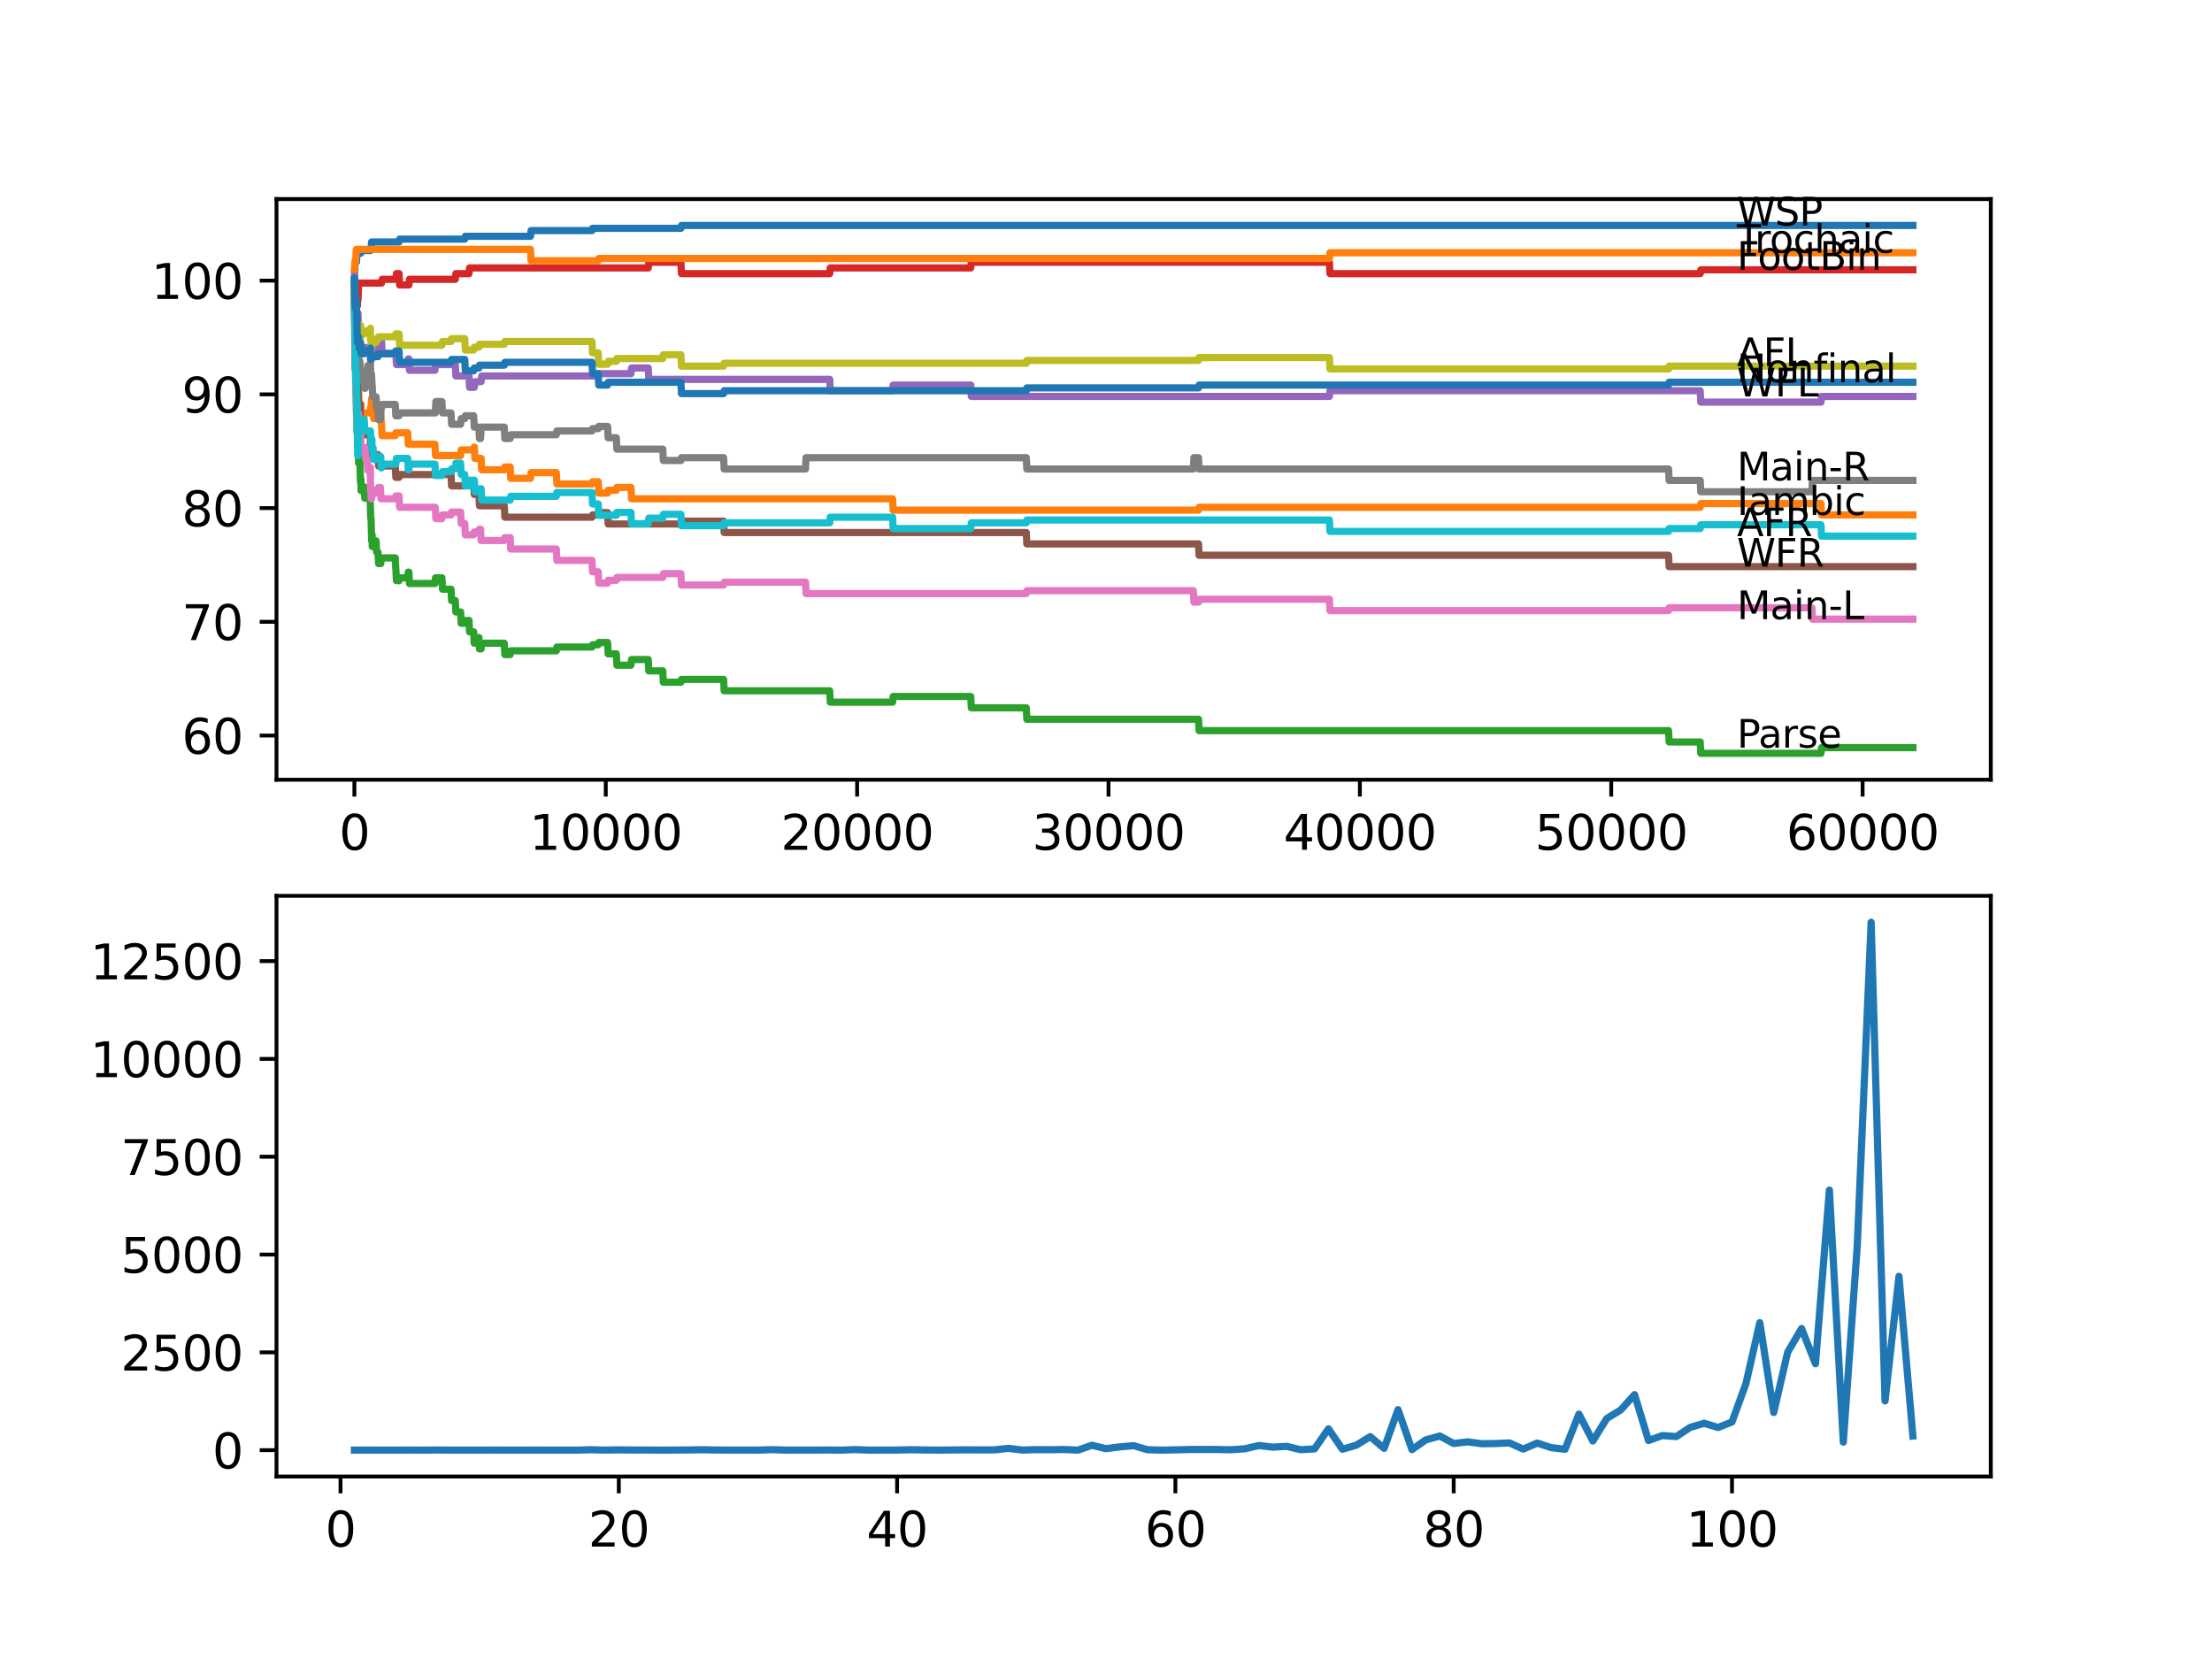 <?xml version="1.0" encoding="utf-8" standalone="no"?>
<!DOCTYPE svg PUBLIC "-//W3C//DTD SVG 1.1//EN"
  "http://www.w3.org/Graphics/SVG/1.1/DTD/svg11.dtd">
<svg xmlns:xlink="http://www.w3.org/1999/xlink" width="460.8pt" height="345.6pt" viewBox="0 0 460.8 345.6" xmlns="http://www.w3.org/2000/svg" version="1.1">
 <defs>
  <style type="text/css">*{stroke-linejoin: round; stroke-linecap: butt}</style>
 </defs>
 <g id="figure_1">
  <g id="patch_1">
   <path d="M 0 345.6 
L 460.8 345.6 
L 460.8 0 
L 0 0 
z
" style="fill: #ffffff"/>
  </g>
  <g id="axes_1">
   <g id="patch_2">
    <path d="M 57.6 162.432 
L 414.72 162.432 
L 414.72 41.472 
L 57.6 41.472 
z
" style="fill: #ffffff"/>
   </g>
   <g id="matplotlib.axis_1">
    <g id="xtick_1">
     <g id="line2d_1">
      <defs>
       <path id="m644da9bdae" d="M 0 0 
L 0 3.5 
" style="stroke: #000000; stroke-width: 0.8"/>
      </defs>
      <g>
       <use xlink:href="#m644da9bdae" x="73.827" y="162.432" style="stroke: #000000; stroke-width: 0.8"/>
      </g>
     </g>
     <g id="text_1">
      <!-- 0 -->
      <g transform="translate(70.646 177.03)scale(0.1 -0.1)">
       <defs>
        <path id="DejaVuSans-30" d="M 2034 4250 
Q 1547 4250 1301 3770 
Q 1056 3291 1056 2328 
Q 1056 1369 1301 889 
Q 1547 409 2034 409 
Q 2525 409 2770 889 
Q 3016 1369 3016 2328 
Q 3016 3291 2770 3770 
Q 2525 4250 2034 4250 
z
M 2034 4750 
Q 2819 4750 3233 4129 
Q 3647 3509 3647 2328 
Q 3647 1150 3233 529 
Q 2819 -91 2034 -91 
Q 1250 -91 836 529 
Q 422 1150 422 2328 
Q 422 3509 836 4129 
Q 1250 4750 2034 4750 
z
" transform="scale(0.016)"/>
       </defs>
       <use xlink:href="#DejaVuSans-30"/>
      </g>
     </g>
    </g>
    <g id="xtick_2">
     <g id="line2d_2">
      <g>
       <use xlink:href="#m644da9bdae" x="126.192" y="162.432" style="stroke: #000000; stroke-width: 0.8"/>
      </g>
     </g>
     <g id="text_2">
      <!-- 10000 -->
      <g transform="translate(110.286 177.03)scale(0.1 -0.1)">
       <defs>
        <path id="DejaVuSans-31" d="M 794 531 
L 1825 531 
L 1825 4091 
L 703 3866 
L 703 4441 
L 1819 4666 
L 2450 4666 
L 2450 531 
L 3481 531 
L 3481 0 
L 794 0 
L 794 531 
z
" transform="scale(0.016)"/>
       </defs>
       <use xlink:href="#DejaVuSans-31"/>
       <use xlink:href="#DejaVuSans-30" x="63.623"/>
       <use xlink:href="#DejaVuSans-30" x="127.246"/>
       <use xlink:href="#DejaVuSans-30" x="190.869"/>
       <use xlink:href="#DejaVuSans-30" x="254.492"/>
      </g>
     </g>
    </g>
    <g id="xtick_3">
     <g id="line2d_3">
      <g>
       <use xlink:href="#m644da9bdae" x="178.556" y="162.432" style="stroke: #000000; stroke-width: 0.8"/>
      </g>
     </g>
     <g id="text_3">
      <!-- 20000 -->
      <g transform="translate(162.65 177.03)scale(0.1 -0.1)">
       <defs>
        <path id="DejaVuSans-32" d="M 1228 531 
L 3431 531 
L 3431 0 
L 469 0 
L 469 531 
Q 828 903 1448 1529 
Q 2069 2156 2228 2338 
Q 2531 2678 2651 2914 
Q 2772 3150 2772 3378 
Q 2772 3750 2511 3984 
Q 2250 4219 1831 4219 
Q 1534 4219 1204 4116 
Q 875 4013 500 3803 
L 500 4441 
Q 881 4594 1212 4672 
Q 1544 4750 1819 4750 
Q 2544 4750 2975 4387 
Q 3406 4025 3406 3419 
Q 3406 3131 3298 2873 
Q 3191 2616 2906 2266 
Q 2828 2175 2409 1742 
Q 1991 1309 1228 531 
z
" transform="scale(0.016)"/>
       </defs>
       <use xlink:href="#DejaVuSans-32"/>
       <use xlink:href="#DejaVuSans-30" x="63.623"/>
       <use xlink:href="#DejaVuSans-30" x="127.246"/>
       <use xlink:href="#DejaVuSans-30" x="190.869"/>
       <use xlink:href="#DejaVuSans-30" x="254.492"/>
      </g>
     </g>
    </g>
    <g id="xtick_4">
     <g id="line2d_4">
      <g>
       <use xlink:href="#m644da9bdae" x="230.921" y="162.432" style="stroke: #000000; stroke-width: 0.8"/>
      </g>
     </g>
     <g id="text_4">
      <!-- 30000 -->
      <g transform="translate(215.015 177.03)scale(0.1 -0.1)">
       <defs>
        <path id="DejaVuSans-33" d="M 2597 2516 
Q 3050 2419 3304 2112 
Q 3559 1806 3559 1356 
Q 3559 666 3084 287 
Q 2609 -91 1734 -91 
Q 1441 -91 1130 -33 
Q 819 25 488 141 
L 488 750 
Q 750 597 1062 519 
Q 1375 441 1716 441 
Q 2309 441 2620 675 
Q 2931 909 2931 1356 
Q 2931 1769 2642 2001 
Q 2353 2234 1838 2234 
L 1294 2234 
L 1294 2753 
L 1863 2753 
Q 2328 2753 2575 2939 
Q 2822 3125 2822 3475 
Q 2822 3834 2567 4026 
Q 2313 4219 1838 4219 
Q 1578 4219 1281 4162 
Q 984 4106 628 3988 
L 628 4550 
Q 988 4650 1302 4700 
Q 1616 4750 1894 4750 
Q 2613 4750 3031 4423 
Q 3450 4097 3450 3541 
Q 3450 3153 3228 2886 
Q 3006 2619 2597 2516 
z
" transform="scale(0.016)"/>
       </defs>
       <use xlink:href="#DejaVuSans-33"/>
       <use xlink:href="#DejaVuSans-30" x="63.623"/>
       <use xlink:href="#DejaVuSans-30" x="127.246"/>
       <use xlink:href="#DejaVuSans-30" x="190.869"/>
       <use xlink:href="#DejaVuSans-30" x="254.492"/>
      </g>
     </g>
    </g>
    <g id="xtick_5">
     <g id="line2d_5">
      <g>
       <use xlink:href="#m644da9bdae" x="283.285" y="162.432" style="stroke: #000000; stroke-width: 0.8"/>
      </g>
     </g>
     <g id="text_5">
      <!-- 40000 -->
      <g transform="translate(267.379 177.03)scale(0.1 -0.1)">
       <defs>
        <path id="DejaVuSans-34" d="M 2419 4116 
L 825 1625 
L 2419 1625 
L 2419 4116 
z
M 2253 4666 
L 3047 4666 
L 3047 1625 
L 3713 1625 
L 3713 1100 
L 3047 1100 
L 3047 0 
L 2419 0 
L 2419 1100 
L 313 1100 
L 313 1709 
L 2253 4666 
z
" transform="scale(0.016)"/>
       </defs>
       <use xlink:href="#DejaVuSans-34"/>
       <use xlink:href="#DejaVuSans-30" x="63.623"/>
       <use xlink:href="#DejaVuSans-30" x="127.246"/>
       <use xlink:href="#DejaVuSans-30" x="190.869"/>
       <use xlink:href="#DejaVuSans-30" x="254.492"/>
      </g>
     </g>
    </g>
    <g id="xtick_6">
     <g id="line2d_6">
      <g>
       <use xlink:href="#m644da9bdae" x="335.65" y="162.432" style="stroke: #000000; stroke-width: 0.8"/>
      </g>
     </g>
     <g id="text_6">
      <!-- 50000 -->
      <g transform="translate(319.744 177.03)scale(0.1 -0.1)">
       <defs>
        <path id="DejaVuSans-35" d="M 691 4666 
L 3169 4666 
L 3169 4134 
L 1269 4134 
L 1269 2991 
Q 1406 3038 1543 3061 
Q 1681 3084 1819 3084 
Q 2600 3084 3056 2656 
Q 3513 2228 3513 1497 
Q 3513 744 3044 326 
Q 2575 -91 1722 -91 
Q 1428 -91 1123 -41 
Q 819 9 494 109 
L 494 744 
Q 775 591 1075 516 
Q 1375 441 1709 441 
Q 2250 441 2565 725 
Q 2881 1009 2881 1497 
Q 2881 1984 2565 2268 
Q 2250 2553 1709 2553 
Q 1456 2553 1204 2497 
Q 953 2441 691 2322 
L 691 4666 
z
" transform="scale(0.016)"/>
       </defs>
       <use xlink:href="#DejaVuSans-35"/>
       <use xlink:href="#DejaVuSans-30" x="63.623"/>
       <use xlink:href="#DejaVuSans-30" x="127.246"/>
       <use xlink:href="#DejaVuSans-30" x="190.869"/>
       <use xlink:href="#DejaVuSans-30" x="254.492"/>
      </g>
     </g>
    </g>
    <g id="xtick_7">
     <g id="line2d_7">
      <g>
       <use xlink:href="#m644da9bdae" x="388.014" y="162.432" style="stroke: #000000; stroke-width: 0.8"/>
      </g>
     </g>
     <g id="text_7">
      <!-- 60000 -->
      <g transform="translate(372.108 177.03)scale(0.1 -0.1)">
       <defs>
        <path id="DejaVuSans-36" d="M 2113 2584 
Q 1688 2584 1439 2293 
Q 1191 2003 1191 1497 
Q 1191 994 1439 701 
Q 1688 409 2113 409 
Q 2538 409 2786 701 
Q 3034 994 3034 1497 
Q 3034 2003 2786 2293 
Q 2538 2584 2113 2584 
z
M 3366 4563 
L 3366 3988 
Q 3128 4100 2886 4159 
Q 2644 4219 2406 4219 
Q 1781 4219 1451 3797 
Q 1122 3375 1075 2522 
Q 1259 2794 1537 2939 
Q 1816 3084 2150 3084 
Q 2853 3084 3261 2657 
Q 3669 2231 3669 1497 
Q 3669 778 3244 343 
Q 2819 -91 2113 -91 
Q 1303 -91 875 529 
Q 447 1150 447 2328 
Q 447 3434 972 4092 
Q 1497 4750 2381 4750 
Q 2619 4750 2861 4703 
Q 3103 4656 3366 4563 
z
" transform="scale(0.016)"/>
       </defs>
       <use xlink:href="#DejaVuSans-36"/>
       <use xlink:href="#DejaVuSans-30" x="63.623"/>
       <use xlink:href="#DejaVuSans-30" x="127.246"/>
       <use xlink:href="#DejaVuSans-30" x="190.869"/>
       <use xlink:href="#DejaVuSans-30" x="254.492"/>
      </g>
     </g>
    </g>
   </g>
   <g id="matplotlib.axis_2">
    <g id="ytick_1">
     <g id="line2d_8">
      <defs>
       <path id="m069f4a83b5" d="M 0 0 
L -3.5 0 
" style="stroke: #000000; stroke-width: 0.8"/>
      </defs>
      <g>
       <use xlink:href="#m069f4a83b5" x="57.6" y="153.222" style="stroke: #000000; stroke-width: 0.8"/>
      </g>
     </g>
     <g id="text_8">
      <!-- 60 -->
      <g transform="translate(37.875 157.022)scale(0.1 -0.1)">
       <use xlink:href="#DejaVuSans-36"/>
       <use xlink:href="#DejaVuSans-30" x="63.623"/>
      </g>
     </g>
    </g>
    <g id="ytick_2">
     <g id="line2d_9">
      <g>
       <use xlink:href="#m069f4a83b5" x="57.6" y="129.532" style="stroke: #000000; stroke-width: 0.8"/>
      </g>
     </g>
     <g id="text_9">
      <!-- 70 -->
      <g transform="translate(37.875 133.331)scale(0.1 -0.1)">
       <defs>
        <path id="DejaVuSans-37" d="M 525 4666 
L 3525 4666 
L 3525 4397 
L 1831 0 
L 1172 0 
L 2766 4134 
L 525 4134 
L 525 4666 
z
" transform="scale(0.016)"/>
       </defs>
       <use xlink:href="#DejaVuSans-37"/>
       <use xlink:href="#DejaVuSans-30" x="63.623"/>
      </g>
     </g>
    </g>
    <g id="ytick_3">
     <g id="line2d_10">
      <g>
       <use xlink:href="#m069f4a83b5" x="57.6" y="105.841" style="stroke: #000000; stroke-width: 0.8"/>
      </g>
     </g>
     <g id="text_10">
      <!-- 80 -->
      <g transform="translate(37.875 109.64)scale(0.1 -0.1)">
       <defs>
        <path id="DejaVuSans-38" d="M 2034 2216 
Q 1584 2216 1326 1975 
Q 1069 1734 1069 1313 
Q 1069 891 1326 650 
Q 1584 409 2034 409 
Q 2484 409 2743 651 
Q 3003 894 3003 1313 
Q 3003 1734 2745 1975 
Q 2488 2216 2034 2216 
z
M 1403 2484 
Q 997 2584 770 2862 
Q 544 3141 544 3541 
Q 544 4100 942 4425 
Q 1341 4750 2034 4750 
Q 2731 4750 3128 4425 
Q 3525 4100 3525 3541 
Q 3525 3141 3298 2862 
Q 3072 2584 2669 2484 
Q 3125 2378 3379 2068 
Q 3634 1759 3634 1313 
Q 3634 634 3220 271 
Q 2806 -91 2034 -91 
Q 1263 -91 848 271 
Q 434 634 434 1313 
Q 434 1759 690 2068 
Q 947 2378 1403 2484 
z
M 1172 3481 
Q 1172 3119 1398 2916 
Q 1625 2713 2034 2713 
Q 2441 2713 2670 2916 
Q 2900 3119 2900 3481 
Q 2900 3844 2670 4047 
Q 2441 4250 2034 4250 
Q 1625 4250 1398 4047 
Q 1172 3844 1172 3481 
z
" transform="scale(0.016)"/>
       </defs>
       <use xlink:href="#DejaVuSans-38"/>
       <use xlink:href="#DejaVuSans-30" x="63.623"/>
      </g>
     </g>
    </g>
    <g id="ytick_4">
     <g id="line2d_11">
      <g>
       <use xlink:href="#m069f4a83b5" x="57.6" y="82.151" style="stroke: #000000; stroke-width: 0.8"/>
      </g>
     </g>
     <g id="text_11">
      <!-- 90 -->
      <g transform="translate(37.875 85.95)scale(0.1 -0.1)">
       <defs>
        <path id="DejaVuSans-39" d="M 703 97 
L 703 672 
Q 941 559 1184 500 
Q 1428 441 1663 441 
Q 2288 441 2617 861 
Q 2947 1281 2994 2138 
Q 2813 1869 2534 1725 
Q 2256 1581 1919 1581 
Q 1219 1581 811 2004 
Q 403 2428 403 3163 
Q 403 3881 828 4315 
Q 1253 4750 1959 4750 
Q 2769 4750 3195 4129 
Q 3622 3509 3622 2328 
Q 3622 1225 3098 567 
Q 2575 -91 1691 -91 
Q 1453 -91 1209 -44 
Q 966 3 703 97 
z
M 1959 2075 
Q 2384 2075 2632 2365 
Q 2881 2656 2881 3163 
Q 2881 3666 2632 3958 
Q 2384 4250 1959 4250 
Q 1534 4250 1286 3958 
Q 1038 3666 1038 3163 
Q 1038 2656 1286 2365 
Q 1534 2075 1959 2075 
z
" transform="scale(0.016)"/>
       </defs>
       <use xlink:href="#DejaVuSans-39"/>
       <use xlink:href="#DejaVuSans-30" x="63.623"/>
      </g>
     </g>
    </g>
    <g id="ytick_5">
     <g id="line2d_12">
      <g>
       <use xlink:href="#m069f4a83b5" x="57.6" y="58.46" style="stroke: #000000; stroke-width: 0.8"/>
      </g>
     </g>
     <g id="text_12">
      <!-- 100 -->
      <g transform="translate(31.512 62.259)scale(0.1 -0.1)">
       <use xlink:href="#DejaVuSans-31"/>
       <use xlink:href="#DejaVuSans-30" x="63.623"/>
       <use xlink:href="#DejaVuSans-30" x="127.246"/>
      </g>
     </g>
    </g>
   </g>
   <g id="line2d_13">
    <path d="M 73.833 58.46 
L 73.843 58.46 
L 73.985 54.551 
L 74.257 54.551 
L 74.383 52.774 
L 75.116 52.774 
L 75.231 52.182 
L 77.168 52.182 
L 77.284 51.59 
L 77.299 51.59 
L 77.414 50.405 
L 83.127 50.405 
L 83.243 49.813 
L 96.821 49.813 
L 96.936 49.221 
L 110.514 49.221 
L 110.629 48.036 
L 123.322 48.036 
L 123.438 47.562 
L 141.844 47.562 
L 141.959 46.97 
L 398.487 46.97 
L 398.487 46.97 
" clip-path="url(#p382c9925bd)" style="fill: none; stroke: #1f77b4; stroke-width: 1.5; stroke-linecap: square"/>
   </g>
   <g id="line2d_14">
    <path d="M 73.833 60.829 
L 73.854 60.829 
L 73.869 60.039 
L 73.911 66.673 
L 73.927 66.081 
L 73.943 66.081 
L 73.948 65.291 
L 73.953 67.66 
L 74.047 66.475 
L 74.225 66.475 
L 74.236 68.844 
L 74.335 67.068 
L 74.346 67.068 
L 74.461 71.214 
L 74.466 71.214 
L 74.597 80.69 
L 74.686 80.69 
L 74.807 85.428 
L 74.969 85.428 
L 75.084 84.836 
L 75.205 84.836 
L 75.21 84.243 
L 75.215 86.612 
L 75.299 86.612 
L 75.87 86.612 
L 75.985 86.02 
L 77.111 86.02 
L 77.231 84.836 
L 77.299 84.836 
L 77.414 83.059 
L 77.483 83.059 
L 77.535 85.428 
L 77.592 84.836 
L 77.723 84.836 
L 77.839 87.205 
L 78.341 87.205 
L 78.457 86.612 
L 78.745 86.612 
L 78.86 86.02 
L 79.315 86.02 
L 79.43 88.389 
L 79.488 88.389 
L 79.603 90.758 
L 82.342 90.758 
L 82.457 90.166 
L 84.939 90.166 
L 85.054 92.535 
L 90.605 92.535 
L 90.72 94.904 
L 95.957 94.904 
L 96.072 93.72 
L 98.674 93.72 
L 98.79 93.127 
L 98.816 93.127 
L 98.931 95.496 
L 100.224 95.496 
L 100.34 97.865 
L 105.052 97.865 
L 105.168 97.273 
L 106.278 97.273 
L 106.393 99.642 
L 110.514 99.642 
L 110.629 98.458 
L 115.892 98.458 
L 116.007 100.827 
L 123.322 100.827 
L 123.438 100.353 
L 124.616 100.353 
L 124.731 102.722 
L 126.574 102.722 
L 126.689 102.13 
L 128.391 102.13 
L 128.506 101.537 
L 131.444 101.537 
L 131.559 103.906 
L 185.945 103.906 
L 186.06 106.276 
L 249.673 106.276 
L 249.788 105.683 
L 354.187 105.683 
L 354.302 104.894 
L 379.343 104.894 
L 379.458 107.263 
L 398.487 107.263 
L 398.487 107.263 
" clip-path="url(#p382c9925bd)" style="fill: none; stroke: #ff7f0e; stroke-width: 1.5; stroke-linecap: square"/>
   </g>
   <g id="line2d_15">
    <path d="M 73.833 58.46 
L 73.948 76.741 
L 73.979 75.754 
L 74.011 75.754 
L 74.131 80.492 
L 74.147 80.492 
L 74.267 86.415 
L 74.325 86.415 
L 74.33 85.823 
L 74.362 89.969 
L 74.419 88.192 
L 74.461 88.192 
L 74.466 90.561 
L 74.498 87.007 
L 74.571 89.376 
L 74.576 89.376 
L 74.702 96.483 
L 74.728 96.483 
L 74.843 95.694 
L 74.969 95.694 
L 75.089 100.432 
L 75.116 100.432 
L 75.205 99.84 
L 75.21 102.209 
L 75.215 101.419 
L 75.87 101.419 
L 75.985 103.788 
L 77.111 103.788 
L 77.226 107.934 
L 77.299 107.934 
L 77.42 112.672 
L 77.483 112.672 
L 77.535 111.487 
L 77.54 113.857 
L 77.587 113.857 
L 77.723 113.857 
L 77.839 112.672 
L 78.341 112.672 
L 78.457 115.041 
L 78.745 115.041 
L 78.86 117.41 
L 79.315 117.41 
L 79.43 116.226 
L 82.342 116.226 
L 82.457 118.595 
L 82.468 118.595 
L 82.583 120.964 
L 83.127 120.964 
L 83.243 120.371 
L 84.939 120.371 
L 85.054 119.187 
L 85.18 119.187 
L 85.295 121.556 
L 90.605 121.556 
L 90.72 120.371 
L 92.061 120.371 
L 92.176 122.74 
L 93.956 122.74 
L 94.072 125.11 
L 94.847 125.11 
L 94.962 127.479 
L 95.957 127.479 
L 96.072 129.848 
L 96.821 129.848 
L 96.936 129.255 
L 97.706 129.255 
L 97.821 131.624 
L 98.674 131.624 
L 98.79 133.993 
L 98.816 133.993 
L 98.931 132.809 
L 99.764 132.809 
L 99.879 135.178 
L 100.224 135.178 
L 100.34 133.993 
L 105.052 133.993 
L 105.168 136.363 
L 106.278 136.363 
L 106.393 135.573 
L 115.892 135.573 
L 116.007 134.783 
L 123.322 134.783 
L 123.438 134.309 
L 124.616 134.309 
L 124.731 133.836 
L 126.574 133.836 
L 126.689 136.205 
L 128.391 136.205 
L 128.506 138.574 
L 131.444 138.574 
L 131.559 137.389 
L 135.042 137.389 
L 135.157 139.758 
L 138.073 139.758 
L 138.189 142.127 
L 141.844 142.127 
L 141.959 141.535 
L 150.74 141.535 
L 150.856 143.904 
L 172.843 143.904 
L 172.959 146.273 
L 185.945 146.273 
L 186.06 145.089 
L 202.225 145.089 
L 202.34 147.458 
L 213.793 147.458 
L 213.908 149.827 
L 249.673 149.827 
L 249.788 152.196 
L 347.594 152.196 
L 347.709 154.565 
L 354.187 154.565 
L 354.302 156.934 
L 379.343 156.934 
L 379.458 155.749 
L 398.487 155.749 
L 398.487 155.749 
" clip-path="url(#p382c9925bd)" style="fill: none; stroke: #2ca02c; stroke-width: 1.5; stroke-linecap: square"/>
   </g>
   <g id="line2d_16">
    <path d="M 73.833 58.46 
L 73.843 58.46 
L 73.864 63.198 
L 73.953 58.973 
L 74.1 58.973 
L 74.147 61.342 
L 74.21 58.973 
L 74.257 58.973 
L 74.372 61.342 
L 74.377 61.342 
L 74.461 63.712 
L 74.487 62.527 
L 74.576 62.527 
L 74.702 58.973 
L 79.488 58.973 
L 79.603 58.184 
L 82.468 58.184 
L 82.583 56.999 
L 83.127 56.999 
L 83.243 59.368 
L 85.18 59.368 
L 85.295 58.184 
L 94.847 58.184 
L 94.962 56.999 
L 97.706 56.999 
L 97.821 55.815 
L 135.042 55.815 
L 135.157 54.63 
L 141.844 54.63 
L 141.959 56.999 
L 172.843 56.999 
L 172.959 55.815 
L 202.225 55.815 
L 202.34 54.63 
L 276.939 54.63 
L 277.054 56.999 
L 354.187 56.999 
L 354.302 56.209 
L 398.487 56.209 
L 398.487 56.209 
" clip-path="url(#p382c9925bd)" style="fill: none; stroke: #d62728; stroke-width: 1.5; stroke-linecap: square"/>
   </g>
   <g id="line2d_17">
    <path d="M 73.833 58.46 
L 73.848 58.46 
L 73.89 56.802 
L 73.896 59.171 
L 73.927 59.171 
L 73.948 66.278 
L 74.053 65.883 
L 74.063 65.883 
L 74.147 64.699 
L 74.152 67.068 
L 74.163 67.068 
L 74.205 67.068 
L 74.225 69.437 
L 74.314 68.252 
L 74.346 68.252 
L 74.461 66.475 
L 74.466 68.844 
L 74.498 65.291 
L 74.566 65.291 
L 74.576 65.291 
L 74.702 72.398 
L 77.299 72.398 
L 77.414 74.767 
L 77.483 74.767 
L 77.598 73.583 
L 77.723 73.583 
L 77.839 72.398 
L 79.315 72.398 
L 79.43 71.214 
L 79.488 71.214 
L 79.603 73.583 
L 82.468 73.583 
L 82.583 75.952 
L 84.939 75.952 
L 85.054 74.767 
L 85.18 74.767 
L 85.295 77.136 
L 90.605 77.136 
L 90.72 75.952 
L 94.847 75.952 
L 94.962 78.321 
L 97.706 78.321 
L 97.821 80.69 
L 98.816 80.69 
L 98.931 79.505 
L 100.224 79.505 
L 100.34 78.321 
L 124.616 78.321 
L 124.731 77.847 
L 131.444 77.847 
L 131.559 76.662 
L 135.042 76.662 
L 135.157 79.031 
L 172.843 79.031 
L 172.959 81.4 
L 185.945 81.4 
L 186.06 80.216 
L 202.225 80.216 
L 202.34 82.585 
L 276.939 82.585 
L 277.054 81.4 
L 354.187 81.4 
L 354.302 83.77 
L 379.343 83.77 
L 379.458 82.585 
L 398.487 82.585 
L 398.487 82.585 
" clip-path="url(#p382c9925bd)" style="fill: none; stroke: #9467bd; stroke-width: 1.5; stroke-linecap: square"/>
   </g>
   <g id="line2d_18">
    <path d="M 73.833 58.46 
L 73.953 73.385 
L 73.974 72.793 
L 74.063 72.793 
L 74.184 77.531 
L 74.236 77.531 
L 74.257 79.9 
L 74.346 78.716 
L 74.356 78.123 
L 74.362 80.492 
L 74.445 79.9 
L 74.55 79.9 
L 74.671 84.638 
L 74.686 84.638 
L 74.801 84.046 
L 74.969 84.046 
L 75.089 88.784 
L 75.116 88.784 
L 75.231 88.192 
L 75.87 88.192 
L 75.985 90.561 
L 77.111 90.561 
L 77.226 94.707 
L 78.745 94.707 
L 78.86 97.076 
L 82.342 97.076 
L 82.457 99.445 
L 83.127 99.445 
L 83.243 98.852 
L 93.956 98.852 
L 94.072 101.222 
L 96.821 101.222 
L 96.936 100.629 
L 98.674 100.629 
L 98.79 102.998 
L 99.764 102.998 
L 99.879 105.367 
L 105.052 105.367 
L 105.168 107.736 
L 123.322 107.736 
L 123.438 107.263 
L 124.616 107.263 
L 124.731 106.789 
L 126.574 106.789 
L 126.689 109.158 
L 141.844 109.158 
L 141.959 108.566 
L 150.74 108.566 
L 150.856 110.935 
L 213.793 110.935 
L 213.908 113.304 
L 249.673 113.304 
L 249.788 115.673 
L 347.594 115.673 
L 347.709 118.042 
L 398.487 118.042 
L 398.487 118.042 
" clip-path="url(#p382c9925bd)" style="fill: none; stroke: #8c564b; stroke-width: 1.5; stroke-linecap: square"/>
   </g>
   <g id="line2d_19">
    <path d="M 73.833 58.46 
L 73.843 57.868 
L 73.869 64.501 
L 73.89 64.501 
L 73.896 64.501 
L 74.032 76.662 
L 74.063 76.662 
L 74.079 76.07 
L 74.11 80.808 
L 74.142 80.216 
L 74.236 80.216 
L 74.252 79.624 
L 74.262 84.362 
L 74.309 84.362 
L 74.325 84.362 
L 74.44 87.915 
L 74.55 87.915 
L 74.676 86.139 
L 74.728 86.139 
L 74.843 88.508 
L 74.969 88.508 
L 74.985 87.915 
L 74.99 90.284 
L 75.069 89.692 
L 75.116 89.692 
L 75.231 93.838 
L 75.87 93.838 
L 75.985 93.246 
L 76.069 93.246 
L 76.184 95.615 
L 76.509 95.615 
L 76.624 97.984 
L 77.111 97.984 
L 77.163 97.392 
L 77.174 102.13 
L 77.184 102.13 
L 77.21 102.13 
L 77.299 101.537 
L 77.304 103.906 
L 77.394 103.906 
L 77.509 103.314 
L 77.535 103.314 
L 77.65 102.722 
L 78.341 102.722 
L 78.457 102.13 
L 78.745 102.13 
L 78.86 101.537 
L 79.258 101.537 
L 79.373 103.906 
L 82.342 103.906 
L 82.457 103.314 
L 83.127 103.314 
L 83.243 105.683 
L 90.684 105.683 
L 90.799 108.052 
L 92.061 108.052 
L 92.176 107.263 
L 93.956 107.263 
L 94.072 106.67 
L 95.957 106.67 
L 96.072 109.039 
L 96.821 109.039 
L 96.936 111.408 
L 98.674 111.408 
L 98.79 110.816 
L 99.764 110.816 
L 99.879 110.224 
L 100.109 110.224 
L 100.224 112.593 
L 105.052 112.593 
L 105.168 112.001 
L 106.278 112.001 
L 106.393 114.37 
L 115.892 114.37 
L 116.007 116.739 
L 123.322 116.739 
L 123.438 119.108 
L 124.616 119.108 
L 124.731 121.477 
L 126.574 121.477 
L 126.689 120.885 
L 128.391 120.885 
L 128.506 120.292 
L 138.073 120.292 
L 138.189 119.503 
L 141.844 119.503 
L 141.959 121.872 
L 150.74 121.872 
L 150.856 121.28 
L 167.801 121.28 
L 167.916 123.649 
L 213.793 123.649 
L 213.908 123.056 
L 248.599 123.056 
L 248.714 125.425 
L 249.673 125.425 
L 249.788 124.833 
L 276.939 124.833 
L 277.054 127.202 
L 347.594 127.202 
L 347.709 126.61 
L 377.452 126.61 
L 377.568 128.979 
L 398.487 128.979 
L 398.487 128.979 
" clip-path="url(#p382c9925bd)" style="fill: none; stroke: #e377c2; stroke-width: 1.5; stroke-linecap: square"/>
   </g>
   <g id="line2d_20">
    <path d="M 73.833 58.46 
L 73.953 71.214 
L 73.969 70.621 
L 74.011 70.621 
L 74.121 64.699 
L 74.136 67.068 
L 74.236 67.068 
L 74.252 69.437 
L 74.33 65.883 
L 74.346 68.252 
L 74.356 67.66 
L 74.362 70.029 
L 74.445 69.437 
L 74.55 69.437 
L 74.676 76.544 
L 74.686 76.544 
L 74.807 75.162 
L 74.969 75.162 
L 75.084 77.531 
L 75.116 77.531 
L 75.205 76.939 
L 75.21 79.308 
L 75.215 78.518 
L 75.87 78.518 
L 75.985 80.887 
L 76.069 80.887 
L 76.184 78.518 
L 76.509 78.518 
L 76.624 76.149 
L 77.111 76.149 
L 77.163 78.518 
L 77.174 75.557 
L 77.221 77.926 
L 77.394 77.926 
L 77.509 80.295 
L 77.535 80.295 
L 77.65 82.664 
L 78.341 82.664 
L 78.457 85.033 
L 78.745 85.033 
L 78.86 87.402 
L 79.258 87.402 
L 79.373 85.033 
L 79.488 85.033 
L 79.603 84.243 
L 82.342 84.243 
L 82.457 86.612 
L 83.127 86.612 
L 83.243 86.02 
L 90.684 86.02 
L 90.799 83.651 
L 92.061 83.651 
L 92.176 86.02 
L 93.956 86.02 
L 94.072 88.389 
L 95.957 88.389 
L 96.072 87.205 
L 96.821 87.205 
L 96.936 86.612 
L 98.674 86.612 
L 98.79 88.981 
L 99.764 88.981 
L 99.879 91.35 
L 100.109 91.35 
L 100.224 88.981 
L 105.052 88.981 
L 105.168 91.35 
L 106.278 91.35 
L 106.393 90.561 
L 115.892 90.561 
L 116.007 89.771 
L 123.322 89.771 
L 123.438 89.297 
L 124.616 89.297 
L 124.731 88.823 
L 126.574 88.823 
L 126.689 91.193 
L 128.391 91.193 
L 128.506 93.562 
L 138.073 93.562 
L 138.189 95.931 
L 141.844 95.931 
L 141.959 95.338 
L 150.74 95.338 
L 150.856 97.707 
L 167.801 97.707 
L 167.916 95.338 
L 213.793 95.338 
L 213.908 97.707 
L 248.599 97.707 
L 248.714 95.338 
L 249.673 95.338 
L 249.788 97.707 
L 347.594 97.707 
L 347.709 100.076 
L 354.187 100.076 
L 354.302 102.446 
L 377.452 102.446 
L 377.568 100.076 
L 398.487 100.076 
L 398.487 100.076 
" clip-path="url(#p382c9925bd)" style="fill: none; stroke: #7f7f7f; stroke-width: 1.5; stroke-linecap: square"/>
   </g>
   <g id="line2d_21">
    <path d="M 73.833 58.46 
L 73.843 57.868 
L 73.859 62.132 
L 73.901 61.54 
L 74.021 66.594 
L 74.063 66.594 
L 74.184 65.409 
L 74.236 65.409 
L 74.257 64.817 
L 74.262 67.186 
L 74.325 67.186 
L 74.44 70.74 
L 74.55 70.74 
L 74.676 68.963 
L 74.969 68.963 
L 75.089 67.778 
L 75.116 67.778 
L 75.205 70.147 
L 75.226 69.555 
L 75.87 69.555 
L 75.985 68.963 
L 77.111 68.963 
L 77.168 68.371 
L 77.174 70.74 
L 77.205 70.74 
L 77.21 70.74 
L 77.299 70.147 
L 77.304 72.516 
L 77.394 72.516 
L 77.509 71.924 
L 77.535 71.924 
L 77.65 71.332 
L 78.341 71.332 
L 78.457 70.74 
L 78.745 70.74 
L 78.86 70.147 
L 82.342 70.147 
L 82.457 69.555 
L 83.127 69.555 
L 83.243 71.924 
L 92.061 71.924 
L 92.176 71.135 
L 93.956 71.135 
L 94.072 70.542 
L 96.821 70.542 
L 96.936 72.911 
L 98.674 72.911 
L 98.79 72.319 
L 99.764 72.319 
L 99.879 71.727 
L 105.052 71.727 
L 105.168 71.135 
L 123.322 71.135 
L 123.438 73.504 
L 124.616 73.504 
L 124.731 75.873 
L 126.574 75.873 
L 126.689 75.28 
L 128.391 75.28 
L 128.506 74.688 
L 138.073 74.688 
L 138.189 73.898 
L 141.844 73.898 
L 141.959 76.267 
L 150.74 76.267 
L 150.856 75.675 
L 213.793 75.675 
L 213.908 75.083 
L 249.673 75.083 
L 249.788 74.491 
L 276.939 74.491 
L 277.054 76.86 
L 347.594 76.86 
L 347.709 76.267 
L 398.487 76.267 
L 398.487 76.267 
" clip-path="url(#p382c9925bd)" style="fill: none; stroke: #bcbd22; stroke-width: 1.5; stroke-linecap: square"/>
   </g>
   <g id="line2d_22">
    <path d="M 73.833 58.46 
L 73.843 58.46 
L 73.979 70.621 
L 74.011 70.621 
L 74.142 80.097 
L 74.147 80.097 
L 74.225 77.728 
L 74.257 80.097 
L 74.372 84.243 
L 74.377 84.243 
L 74.508 94.904 
L 74.55 94.904 
L 74.702 90.166 
L 74.728 90.166 
L 74.843 89.376 
L 75.058 89.376 
L 75.173 88.784 
L 75.205 88.784 
L 75.325 87.402 
L 75.87 87.402 
L 75.985 89.771 
L 77.168 89.771 
L 77.284 92.14 
L 77.394 92.14 
L 77.483 91.548 
L 77.488 93.917 
L 77.535 93.917 
L 77.65 93.325 
L 77.723 93.325 
L 77.839 95.694 
L 78.341 95.694 
L 78.457 95.101 
L 79.315 95.101 
L 79.43 97.471 
L 79.488 97.471 
L 79.603 96.681 
L 82.468 96.681 
L 82.583 95.496 
L 84.939 95.496 
L 85.054 97.865 
L 85.18 97.865 
L 85.295 96.681 
L 90.605 96.681 
L 90.72 99.05 
L 92.061 99.05 
L 92.176 98.26 
L 93.956 98.26 
L 94.072 97.668 
L 94.847 97.668 
L 94.962 96.483 
L 95.957 96.483 
L 96.072 98.852 
L 96.821 98.852 
L 96.936 101.222 
L 97.706 101.222 
L 97.821 100.037 
L 98.816 100.037 
L 98.931 102.406 
L 99.764 102.406 
L 99.879 101.814 
L 100.224 101.814 
L 100.34 104.183 
L 106.278 104.183 
L 106.393 103.393 
L 115.892 103.393 
L 116.007 102.603 
L 123.322 102.603 
L 123.438 104.973 
L 124.616 104.973 
L 124.731 107.342 
L 128.391 107.342 
L 128.506 106.749 
L 131.444 106.749 
L 131.559 109.118 
L 135.042 109.118 
L 135.157 107.934 
L 138.073 107.934 
L 138.189 107.144 
L 141.844 107.144 
L 141.959 109.513 
L 150.74 109.513 
L 150.856 108.921 
L 172.843 108.921 
L 172.959 107.736 
L 185.945 107.736 
L 186.06 110.105 
L 202.225 110.105 
L 202.34 108.921 
L 213.793 108.921 
L 213.908 108.329 
L 276.939 108.329 
L 277.054 110.698 
L 347.594 110.698 
L 347.709 110.105 
L 354.187 110.105 
L 354.302 109.316 
L 379.343 109.316 
L 379.458 111.685 
L 398.487 111.685 
L 398.487 111.685 
" clip-path="url(#p382c9925bd)" style="fill: none; stroke: #17becf; stroke-width: 1.5; stroke-linecap: square"/>
   </g>
   <g id="line2d_23">
    <path d="M 73.833 58.46 
L 73.843 57.868 
L 73.906 61.54 
L 73.917 60.948 
L 74.032 64.225 
L 74.063 64.225 
L 74.184 63.04 
L 74.236 63.04 
L 74.257 62.448 
L 74.262 64.817 
L 74.325 64.817 
L 74.445 71.332 
L 74.55 71.332 
L 74.671 70.147 
L 74.686 70.147 
L 74.801 72.516 
L 74.969 72.516 
L 75.089 71.332 
L 75.116 71.332 
L 75.231 73.701 
L 75.87 73.701 
L 75.985 73.109 
L 77.111 73.109 
L 77.168 72.516 
L 77.174 74.886 
L 77.205 74.886 
L 77.21 74.886 
L 77.325 74.293 
L 78.745 74.293 
L 78.86 73.701 
L 82.342 73.701 
L 82.457 73.109 
L 83.127 73.109 
L 83.243 75.478 
L 93.956 75.478 
L 94.072 74.886 
L 96.821 74.886 
L 96.936 77.255 
L 98.674 77.255 
L 98.79 76.662 
L 99.764 76.662 
L 99.879 76.07 
L 105.052 76.07 
L 105.168 75.478 
L 123.322 75.478 
L 123.438 77.847 
L 124.616 77.847 
L 124.731 80.216 
L 126.574 80.216 
L 126.689 79.624 
L 141.844 79.624 
L 141.959 81.993 
L 150.74 81.993 
L 150.856 81.4 
L 213.793 81.4 
L 213.908 80.808 
L 249.673 80.808 
L 249.788 80.216 
L 347.594 80.216 
L 347.709 79.624 
L 398.487 79.624 
L 398.487 79.624 
" clip-path="url(#p382c9925bd)" style="fill: none; stroke: #1f77b4; stroke-width: 1.5; stroke-linecap: square"/>
   </g>
   <g id="line2d_24">
    <path d="M 73.833 56.091 
L 73.958 54.314 
L 74.1 54.314 
L 74.215 51.945 
L 110.514 51.945 
L 110.629 54.314 
L 124.616 54.314 
L 124.731 53.84 
L 276.939 53.84 
L 277.054 52.656 
L 398.487 52.656 
L 398.487 52.656 
" clip-path="url(#p382c9925bd)" style="fill: none; stroke: #ff7f0e; stroke-width: 1.5; stroke-linecap: square"/>
   </g>
   <g id="patch_3">
    <path d="M 57.6 162.432 
L 57.6 41.472 
" style="fill: none; stroke: #000000; stroke-width: 0.8; stroke-linejoin: miter; stroke-linecap: square"/>
   </g>
   <g id="patch_4">
    <path d="M 414.72 162.432 
L 414.72 41.472 
" style="fill: none; stroke: #000000; stroke-width: 0.8; stroke-linejoin: miter; stroke-linecap: square"/>
   </g>
   <g id="patch_5">
    <path d="M 57.6 162.432 
L 414.72 162.432 
" style="fill: none; stroke: #000000; stroke-width: 0.8; stroke-linejoin: miter; stroke-linecap: square"/>
   </g>
   <g id="patch_6">
    <path d="M 57.6 41.472 
L 414.72 41.472 
" style="fill: none; stroke: #000000; stroke-width: 0.8; stroke-linejoin: miter; stroke-linecap: square"/>
   </g>
   <g id="text_13">
    <!-- WSP -->
    <g transform="translate(361.832 46.97)scale(0.08 -0.08)">
     <defs>
      <path id="DejaVuSans-57" d="M 213 4666 
L 850 4666 
L 1831 722 
L 2809 4666 
L 3519 4666 
L 4500 722 
L 5478 4666 
L 6119 4666 
L 4947 0 
L 4153 0 
L 3169 4050 
L 2175 0 
L 1381 0 
L 213 4666 
z
" transform="scale(0.016)"/>
      <path id="DejaVuSans-53" d="M 3425 4513 
L 3425 3897 
Q 3066 4069 2747 4153 
Q 2428 4238 2131 4238 
Q 1616 4238 1336 4038 
Q 1056 3838 1056 3469 
Q 1056 3159 1242 3001 
Q 1428 2844 1947 2747 
L 2328 2669 
Q 3034 2534 3370 2195 
Q 3706 1856 3706 1288 
Q 3706 609 3251 259 
Q 2797 -91 1919 -91 
Q 1588 -91 1214 -16 
Q 841 59 441 206 
L 441 856 
Q 825 641 1194 531 
Q 1563 422 1919 422 
Q 2459 422 2753 634 
Q 3047 847 3047 1241 
Q 3047 1584 2836 1778 
Q 2625 1972 2144 2069 
L 1759 2144 
Q 1053 2284 737 2584 
Q 422 2884 422 3419 
Q 422 4038 858 4394 
Q 1294 4750 2059 4750 
Q 2388 4750 2728 4690 
Q 3069 4631 3425 4513 
z
" transform="scale(0.016)"/>
      <path id="DejaVuSans-50" d="M 1259 4147 
L 1259 2394 
L 2053 2394 
Q 2494 2394 2734 2622 
Q 2975 2850 2975 3272 
Q 2975 3691 2734 3919 
Q 2494 4147 2053 4147 
L 1259 4147 
z
M 628 4666 
L 2053 4666 
Q 2838 4666 3239 4311 
Q 3641 3956 3641 3272 
Q 3641 2581 3239 2228 
Q 2838 1875 2053 1875 
L 1259 1875 
L 1259 0 
L 628 0 
L 628 4666 
z
" transform="scale(0.016)"/>
     </defs>
     <use xlink:href="#DejaVuSans-57"/>
     <use xlink:href="#DejaVuSans-53" x="98.877"/>
     <use xlink:href="#DejaVuSans-50" x="162.354"/>
    </g>
   </g>
   <g id="text_14">
    <!-- Iambic -->
    <g transform="translate(361.832 107.263)scale(0.08 -0.08)">
     <defs>
      <path id="DejaVuSans-49" d="M 628 4666 
L 1259 4666 
L 1259 0 
L 628 0 
L 628 4666 
z
" transform="scale(0.016)"/>
      <path id="DejaVuSans-61" d="M 2194 1759 
Q 1497 1759 1228 1600 
Q 959 1441 959 1056 
Q 959 750 1161 570 
Q 1363 391 1709 391 
Q 2188 391 2477 730 
Q 2766 1069 2766 1631 
L 2766 1759 
L 2194 1759 
z
M 3341 1997 
L 3341 0 
L 2766 0 
L 2766 531 
Q 2569 213 2275 61 
Q 1981 -91 1556 -91 
Q 1019 -91 701 211 
Q 384 513 384 1019 
Q 384 1609 779 1909 
Q 1175 2209 1959 2209 
L 2766 2209 
L 2766 2266 
Q 2766 2663 2505 2880 
Q 2244 3097 1772 3097 
Q 1472 3097 1187 3025 
Q 903 2953 641 2809 
L 641 3341 
Q 956 3463 1253 3523 
Q 1550 3584 1831 3584 
Q 2591 3584 2966 3190 
Q 3341 2797 3341 1997 
z
" transform="scale(0.016)"/>
      <path id="DejaVuSans-6d" d="M 3328 2828 
Q 3544 3216 3844 3400 
Q 4144 3584 4550 3584 
Q 5097 3584 5394 3201 
Q 5691 2819 5691 2113 
L 5691 0 
L 5113 0 
L 5113 2094 
Q 5113 2597 4934 2840 
Q 4756 3084 4391 3084 
Q 3944 3084 3684 2787 
Q 3425 2491 3425 1978 
L 3425 0 
L 2847 0 
L 2847 2094 
Q 2847 2600 2669 2842 
Q 2491 3084 2119 3084 
Q 1678 3084 1418 2786 
Q 1159 2488 1159 1978 
L 1159 0 
L 581 0 
L 581 3500 
L 1159 3500 
L 1159 2956 
Q 1356 3278 1631 3431 
Q 1906 3584 2284 3584 
Q 2666 3584 2933 3390 
Q 3200 3197 3328 2828 
z
" transform="scale(0.016)"/>
      <path id="DejaVuSans-62" d="M 3116 1747 
Q 3116 2381 2855 2742 
Q 2594 3103 2138 3103 
Q 1681 3103 1420 2742 
Q 1159 2381 1159 1747 
Q 1159 1113 1420 752 
Q 1681 391 2138 391 
Q 2594 391 2855 752 
Q 3116 1113 3116 1747 
z
M 1159 2969 
Q 1341 3281 1617 3432 
Q 1894 3584 2278 3584 
Q 2916 3584 3314 3078 
Q 3713 2572 3713 1747 
Q 3713 922 3314 415 
Q 2916 -91 2278 -91 
Q 1894 -91 1617 61 
Q 1341 213 1159 525 
L 1159 0 
L 581 0 
L 581 4863 
L 1159 4863 
L 1159 2969 
z
" transform="scale(0.016)"/>
      <path id="DejaVuSans-69" d="M 603 3500 
L 1178 3500 
L 1178 0 
L 603 0 
L 603 3500 
z
M 603 4863 
L 1178 4863 
L 1178 4134 
L 603 4134 
L 603 4863 
z
" transform="scale(0.016)"/>
      <path id="DejaVuSans-63" d="M 3122 3366 
L 3122 2828 
Q 2878 2963 2633 3030 
Q 2388 3097 2138 3097 
Q 1578 3097 1268 2742 
Q 959 2388 959 1747 
Q 959 1106 1268 751 
Q 1578 397 2138 397 
Q 2388 397 2633 464 
Q 2878 531 3122 666 
L 3122 134 
Q 2881 22 2623 -34 
Q 2366 -91 2075 -91 
Q 1284 -91 818 406 
Q 353 903 353 1747 
Q 353 2603 823 3093 
Q 1294 3584 2113 3584 
Q 2378 3584 2631 3529 
Q 2884 3475 3122 3366 
z
" transform="scale(0.016)"/>
     </defs>
     <use xlink:href="#DejaVuSans-49"/>
     <use xlink:href="#DejaVuSans-61" x="29.492"/>
     <use xlink:href="#DejaVuSans-6d" x="90.771"/>
     <use xlink:href="#DejaVuSans-62" x="188.184"/>
     <use xlink:href="#DejaVuSans-69" x="251.66"/>
     <use xlink:href="#DejaVuSans-63" x="279.443"/>
    </g>
   </g>
   <g id="text_15">
    <!-- Parse -->
    <g transform="translate(361.832 155.749)scale(0.08 -0.08)">
     <defs>
      <path id="DejaVuSans-72" d="M 2631 2963 
Q 2534 3019 2420 3045 
Q 2306 3072 2169 3072 
Q 1681 3072 1420 2755 
Q 1159 2438 1159 1844 
L 1159 0 
L 581 0 
L 581 3500 
L 1159 3500 
L 1159 2956 
Q 1341 3275 1631 3429 
Q 1922 3584 2338 3584 
Q 2397 3584 2469 3576 
Q 2541 3569 2628 3553 
L 2631 2963 
z
" transform="scale(0.016)"/>
      <path id="DejaVuSans-73" d="M 2834 3397 
L 2834 2853 
Q 2591 2978 2328 3040 
Q 2066 3103 1784 3103 
Q 1356 3103 1142 2972 
Q 928 2841 928 2578 
Q 928 2378 1081 2264 
Q 1234 2150 1697 2047 
L 1894 2003 
Q 2506 1872 2764 1633 
Q 3022 1394 3022 966 
Q 3022 478 2636 193 
Q 2250 -91 1575 -91 
Q 1294 -91 989 -36 
Q 684 19 347 128 
L 347 722 
Q 666 556 975 473 
Q 1284 391 1588 391 
Q 1994 391 2212 530 
Q 2431 669 2431 922 
Q 2431 1156 2273 1281 
Q 2116 1406 1581 1522 
L 1381 1569 
Q 847 1681 609 1914 
Q 372 2147 372 2553 
Q 372 3047 722 3315 
Q 1072 3584 1716 3584 
Q 2034 3584 2315 3537 
Q 2597 3491 2834 3397 
z
" transform="scale(0.016)"/>
      <path id="DejaVuSans-65" d="M 3597 1894 
L 3597 1613 
L 953 1613 
Q 991 1019 1311 708 
Q 1631 397 2203 397 
Q 2534 397 2845 478 
Q 3156 559 3463 722 
L 3463 178 
Q 3153 47 2828 -22 
Q 2503 -91 2169 -91 
Q 1331 -91 842 396 
Q 353 884 353 1716 
Q 353 2575 817 3079 
Q 1281 3584 2069 3584 
Q 2775 3584 3186 3129 
Q 3597 2675 3597 1894 
z
M 3022 2063 
Q 3016 2534 2758 2815 
Q 2500 3097 2075 3097 
Q 1594 3097 1305 2825 
Q 1016 2553 972 2059 
L 3022 2063 
z
" transform="scale(0.016)"/>
     </defs>
     <use xlink:href="#DejaVuSans-50"/>
     <use xlink:href="#DejaVuSans-61" x="55.803"/>
     <use xlink:href="#DejaVuSans-72" x="117.082"/>
     <use xlink:href="#DejaVuSans-73" x="158.195"/>
     <use xlink:href="#DejaVuSans-65" x="210.295"/>
    </g>
   </g>
   <g id="text_16">
    <!-- FootBin -->
    <g transform="translate(361.832 56.209)scale(0.08 -0.08)">
     <defs>
      <path id="DejaVuSans-46" d="M 628 4666 
L 3309 4666 
L 3309 4134 
L 1259 4134 
L 1259 2759 
L 3109 2759 
L 3109 2228 
L 1259 2228 
L 1259 0 
L 628 0 
L 628 4666 
z
" transform="scale(0.016)"/>
      <path id="DejaVuSans-6f" d="M 1959 3097 
Q 1497 3097 1228 2736 
Q 959 2375 959 1747 
Q 959 1119 1226 758 
Q 1494 397 1959 397 
Q 2419 397 2687 759 
Q 2956 1122 2956 1747 
Q 2956 2369 2687 2733 
Q 2419 3097 1959 3097 
z
M 1959 3584 
Q 2709 3584 3137 3096 
Q 3566 2609 3566 1747 
Q 3566 888 3137 398 
Q 2709 -91 1959 -91 
Q 1206 -91 779 398 
Q 353 888 353 1747 
Q 353 2609 779 3096 
Q 1206 3584 1959 3584 
z
" transform="scale(0.016)"/>
      <path id="DejaVuSans-74" d="M 1172 4494 
L 1172 3500 
L 2356 3500 
L 2356 3053 
L 1172 3053 
L 1172 1153 
Q 1172 725 1289 603 
Q 1406 481 1766 481 
L 2356 481 
L 2356 0 
L 1766 0 
Q 1100 0 847 248 
Q 594 497 594 1153 
L 594 3053 
L 172 3053 
L 172 3500 
L 594 3500 
L 594 4494 
L 1172 4494 
z
" transform="scale(0.016)"/>
      <path id="DejaVuSans-42" d="M 1259 2228 
L 1259 519 
L 2272 519 
Q 2781 519 3026 730 
Q 3272 941 3272 1375 
Q 3272 1813 3026 2020 
Q 2781 2228 2272 2228 
L 1259 2228 
z
M 1259 4147 
L 1259 2741 
L 2194 2741 
Q 2656 2741 2882 2914 
Q 3109 3088 3109 3444 
Q 3109 3797 2882 3972 
Q 2656 4147 2194 4147 
L 1259 4147 
z
M 628 4666 
L 2241 4666 
Q 2963 4666 3353 4366 
Q 3744 4066 3744 3513 
Q 3744 3084 3544 2831 
Q 3344 2578 2956 2516 
Q 3422 2416 3680 2098 
Q 3938 1781 3938 1306 
Q 3938 681 3513 340 
Q 3088 0 2303 0 
L 628 0 
L 628 4666 
z
" transform="scale(0.016)"/>
      <path id="DejaVuSans-6e" d="M 3513 2113 
L 3513 0 
L 2938 0 
L 2938 2094 
Q 2938 2591 2744 2837 
Q 2550 3084 2163 3084 
Q 1697 3084 1428 2787 
Q 1159 2491 1159 1978 
L 1159 0 
L 581 0 
L 581 3500 
L 1159 3500 
L 1159 2956 
Q 1366 3272 1645 3428 
Q 1925 3584 2291 3584 
Q 2894 3584 3203 3211 
Q 3513 2838 3513 2113 
z
" transform="scale(0.016)"/>
     </defs>
     <use xlink:href="#DejaVuSans-46"/>
     <use xlink:href="#DejaVuSans-6f" x="53.895"/>
     <use xlink:href="#DejaVuSans-6f" x="115.076"/>
     <use xlink:href="#DejaVuSans-74" x="176.258"/>
     <use xlink:href="#DejaVuSans-42" x="215.467"/>
     <use xlink:href="#DejaVuSans-69" x="284.07"/>
     <use xlink:href="#DejaVuSans-6e" x="311.854"/>
    </g>
   </g>
   <g id="text_17">
    <!-- WFL -->
    <g transform="translate(361.832 82.585)scale(0.08 -0.08)">
     <defs>
      <path id="DejaVuSans-4c" d="M 628 4666 
L 1259 4666 
L 1259 531 
L 3531 531 
L 3531 0 
L 628 0 
L 628 4666 
z
" transform="scale(0.016)"/>
     </defs>
     <use xlink:href="#DejaVuSans-57"/>
     <use xlink:href="#DejaVuSans-46" x="98.877"/>
     <use xlink:href="#DejaVuSans-4c" x="156.396"/>
    </g>
   </g>
   <g id="text_18">
    <!-- WFR -->
    <g transform="translate(361.832 118.042)scale(0.08 -0.08)">
     <defs>
      <path id="DejaVuSans-52" d="M 2841 2188 
Q 3044 2119 3236 1894 
Q 3428 1669 3622 1275 
L 4263 0 
L 3584 0 
L 2988 1197 
Q 2756 1666 2539 1819 
Q 2322 1972 1947 1972 
L 1259 1972 
L 1259 0 
L 628 0 
L 628 4666 
L 2053 4666 
Q 2853 4666 3247 4331 
Q 3641 3997 3641 3322 
Q 3641 2881 3436 2590 
Q 3231 2300 2841 2188 
z
M 1259 4147 
L 1259 2491 
L 2053 2491 
Q 2509 2491 2742 2702 
Q 2975 2913 2975 3322 
Q 2975 3731 2742 3939 
Q 2509 4147 2053 4147 
L 1259 4147 
z
" transform="scale(0.016)"/>
     </defs>
     <use xlink:href="#DejaVuSans-57"/>
     <use xlink:href="#DejaVuSans-46" x="98.877"/>
     <use xlink:href="#DejaVuSans-52" x="156.396"/>
    </g>
   </g>
   <g id="text_19">
    <!-- Main-L -->
    <g transform="translate(361.832 128.979)scale(0.08 -0.08)">
     <defs>
      <path id="DejaVuSans-4d" d="M 628 4666 
L 1569 4666 
L 2759 1491 
L 3956 4666 
L 4897 4666 
L 4897 0 
L 4281 0 
L 4281 4097 
L 3078 897 
L 2444 897 
L 1241 4097 
L 1241 0 
L 628 0 
L 628 4666 
z
" transform="scale(0.016)"/>
      <path id="DejaVuSans-2d" d="M 313 2009 
L 1997 2009 
L 1997 1497 
L 313 1497 
L 313 2009 
z
" transform="scale(0.016)"/>
     </defs>
     <use xlink:href="#DejaVuSans-4d"/>
     <use xlink:href="#DejaVuSans-61" x="86.279"/>
     <use xlink:href="#DejaVuSans-69" x="147.559"/>
     <use xlink:href="#DejaVuSans-6e" x="175.342"/>
     <use xlink:href="#DejaVuSans-2d" x="238.721"/>
     <use xlink:href="#DejaVuSans-4c" x="274.805"/>
    </g>
   </g>
   <g id="text_20">
    <!-- Main-R -->
    <g transform="translate(361.832 100.076)scale(0.08 -0.08)">
     <use xlink:href="#DejaVuSans-4d"/>
     <use xlink:href="#DejaVuSans-61" x="86.279"/>
     <use xlink:href="#DejaVuSans-69" x="147.559"/>
     <use xlink:href="#DejaVuSans-6e" x="175.342"/>
     <use xlink:href="#DejaVuSans-2d" x="238.721"/>
     <use xlink:href="#DejaVuSans-52" x="274.805"/>
    </g>
   </g>
   <g id="text_21">
    <!-- AFL -->
    <g transform="translate(361.832 76.267)scale(0.08 -0.08)">
     <defs>
      <path id="DejaVuSans-41" d="M 2188 4044 
L 1331 1722 
L 3047 1722 
L 2188 4044 
z
M 1831 4666 
L 2547 4666 
L 4325 0 
L 3669 0 
L 3244 1197 
L 1141 1197 
L 716 0 
L 50 0 
L 1831 4666 
z
" transform="scale(0.016)"/>
     </defs>
     <use xlink:href="#DejaVuSans-41"/>
     <use xlink:href="#DejaVuSans-46" x="68.408"/>
     <use xlink:href="#DejaVuSans-4c" x="125.928"/>
    </g>
   </g>
   <g id="text_22">
    <!-- AFR -->
    <g transform="translate(361.832 111.685)scale(0.08 -0.08)">
     <use xlink:href="#DejaVuSans-41"/>
     <use xlink:href="#DejaVuSans-46" x="68.408"/>
     <use xlink:href="#DejaVuSans-52" x="125.928"/>
    </g>
   </g>
   <g id="text_23">
    <!-- Nonfinal -->
    <g transform="translate(361.832 79.624)scale(0.08 -0.08)">
     <defs>
      <path id="DejaVuSans-4e" d="M 628 4666 
L 1478 4666 
L 3547 763 
L 3547 4666 
L 4159 4666 
L 4159 0 
L 3309 0 
L 1241 3903 
L 1241 0 
L 628 0 
L 628 4666 
z
" transform="scale(0.016)"/>
      <path id="DejaVuSans-66" d="M 2375 4863 
L 2375 4384 
L 1825 4384 
Q 1516 4384 1395 4259 
Q 1275 4134 1275 3809 
L 1275 3500 
L 2222 3500 
L 2222 3053 
L 1275 3053 
L 1275 0 
L 697 0 
L 697 3053 
L 147 3053 
L 147 3500 
L 697 3500 
L 697 3744 
Q 697 4328 969 4595 
Q 1241 4863 1831 4863 
L 2375 4863 
z
" transform="scale(0.016)"/>
      <path id="DejaVuSans-6c" d="M 603 4863 
L 1178 4863 
L 1178 0 
L 603 0 
L 603 4863 
z
" transform="scale(0.016)"/>
     </defs>
     <use xlink:href="#DejaVuSans-4e"/>
     <use xlink:href="#DejaVuSans-6f" x="74.805"/>
     <use xlink:href="#DejaVuSans-6e" x="135.986"/>
     <use xlink:href="#DejaVuSans-66" x="199.365"/>
     <use xlink:href="#DejaVuSans-69" x="234.57"/>
     <use xlink:href="#DejaVuSans-6e" x="262.354"/>
     <use xlink:href="#DejaVuSans-61" x="325.732"/>
     <use xlink:href="#DejaVuSans-6c" x="387.012"/>
    </g>
   </g>
   <g id="text_24">
    <!-- Trochaic -->
    <g transform="translate(361.832 52.656)scale(0.08 -0.08)">
     <defs>
      <path id="DejaVuSans-54" d="M -19 4666 
L 3928 4666 
L 3928 4134 
L 2272 4134 
L 2272 0 
L 1638 0 
L 1638 4134 
L -19 4134 
L -19 4666 
z
" transform="scale(0.016)"/>
      <path id="DejaVuSans-68" d="M 3513 2113 
L 3513 0 
L 2938 0 
L 2938 2094 
Q 2938 2591 2744 2837 
Q 2550 3084 2163 3084 
Q 1697 3084 1428 2787 
Q 1159 2491 1159 1978 
L 1159 0 
L 581 0 
L 581 4863 
L 1159 4863 
L 1159 2956 
Q 1366 3272 1645 3428 
Q 1925 3584 2291 3584 
Q 2894 3584 3203 3211 
Q 3513 2838 3513 2113 
z
" transform="scale(0.016)"/>
     </defs>
     <use xlink:href="#DejaVuSans-54"/>
     <use xlink:href="#DejaVuSans-72" x="46.334"/>
     <use xlink:href="#DejaVuSans-6f" x="85.197"/>
     <use xlink:href="#DejaVuSans-63" x="146.379"/>
     <use xlink:href="#DejaVuSans-68" x="201.359"/>
     <use xlink:href="#DejaVuSans-61" x="264.738"/>
     <use xlink:href="#DejaVuSans-69" x="326.018"/>
     <use xlink:href="#DejaVuSans-63" x="353.801"/>
    </g>
   </g>
  </g>
  <g id="axes_2">
   <g id="patch_7">
    <path d="M 57.6 307.584 
L 414.72 307.584 
L 414.72 186.624 
L 57.6 186.624 
z
" style="fill: #ffffff"/>
   </g>
   <g id="matplotlib.axis_3">
    <g id="xtick_8">
     <g id="line2d_25">
      <g>
       <use xlink:href="#m644da9bdae" x="70.934" y="307.584" style="stroke: #000000; stroke-width: 0.8"/>
      </g>
     </g>
     <g id="text_25">
      <!-- 0 -->
      <g transform="translate(67.753 322.182)scale(0.1 -0.1)">
       <use xlink:href="#DejaVuSans-30"/>
      </g>
     </g>
    </g>
    <g id="xtick_9">
     <g id="line2d_26">
      <g>
       <use xlink:href="#m644da9bdae" x="128.908" y="307.584" style="stroke: #000000; stroke-width: 0.8"/>
      </g>
     </g>
     <g id="text_26">
      <!-- 20 -->
      <g transform="translate(122.546 322.182)scale(0.1 -0.1)">
       <use xlink:href="#DejaVuSans-32"/>
       <use xlink:href="#DejaVuSans-30" x="63.623"/>
      </g>
     </g>
    </g>
    <g id="xtick_10">
     <g id="line2d_27">
      <g>
       <use xlink:href="#m644da9bdae" x="186.882" y="307.584" style="stroke: #000000; stroke-width: 0.8"/>
      </g>
     </g>
     <g id="text_27">
      <!-- 40 -->
      <g transform="translate(180.52 322.182)scale(0.1 -0.1)">
       <use xlink:href="#DejaVuSans-34"/>
       <use xlink:href="#DejaVuSans-30" x="63.623"/>
      </g>
     </g>
    </g>
    <g id="xtick_11">
     <g id="line2d_28">
      <g>
       <use xlink:href="#m644da9bdae" x="244.856" y="307.584" style="stroke: #000000; stroke-width: 0.8"/>
      </g>
     </g>
     <g id="text_28">
      <!-- 60 -->
      <g transform="translate(238.494 322.182)scale(0.1 -0.1)">
       <use xlink:href="#DejaVuSans-36"/>
       <use xlink:href="#DejaVuSans-30" x="63.623"/>
      </g>
     </g>
    </g>
    <g id="xtick_12">
     <g id="line2d_29">
      <g>
       <use xlink:href="#m644da9bdae" x="302.83" y="307.584" style="stroke: #000000; stroke-width: 0.8"/>
      </g>
     </g>
     <g id="text_29">
      <!-- 80 -->
      <g transform="translate(296.468 322.182)scale(0.1 -0.1)">
       <use xlink:href="#DejaVuSans-38"/>
       <use xlink:href="#DejaVuSans-30" x="63.623"/>
      </g>
     </g>
    </g>
    <g id="xtick_13">
     <g id="line2d_30">
      <g>
       <use xlink:href="#m644da9bdae" x="360.804" y="307.584" style="stroke: #000000; stroke-width: 0.8"/>
      </g>
     </g>
     <g id="text_30">
      <!-- 100 -->
      <g transform="translate(351.26 322.182)scale(0.1 -0.1)">
       <use xlink:href="#DejaVuSans-31"/>
       <use xlink:href="#DejaVuSans-30" x="63.623"/>
       <use xlink:href="#DejaVuSans-30" x="127.246"/>
      </g>
     </g>
    </g>
   </g>
   <g id="matplotlib.axis_4">
    <g id="ytick_6">
     <g id="line2d_31">
      <g>
       <use xlink:href="#m069f4a83b5" x="57.6" y="302.094" style="stroke: #000000; stroke-width: 0.8"/>
      </g>
     </g>
     <g id="text_31">
      <!-- 0 -->
      <g transform="translate(44.237 305.893)scale(0.1 -0.1)">
       <use xlink:href="#DejaVuSans-30"/>
      </g>
     </g>
    </g>
    <g id="ytick_7">
     <g id="line2d_32">
      <g>
       <use xlink:href="#m069f4a83b5" x="57.6" y="281.718" style="stroke: #000000; stroke-width: 0.8"/>
      </g>
     </g>
     <g id="text_32">
      <!-- 2500 -->
      <g transform="translate(25.15 285.517)scale(0.1 -0.1)">
       <use xlink:href="#DejaVuSans-32"/>
       <use xlink:href="#DejaVuSans-35" x="63.623"/>
       <use xlink:href="#DejaVuSans-30" x="127.246"/>
       <use xlink:href="#DejaVuSans-30" x="190.869"/>
      </g>
     </g>
    </g>
    <g id="ytick_8">
     <g id="line2d_33">
      <g>
       <use xlink:href="#m069f4a83b5" x="57.6" y="261.343" style="stroke: #000000; stroke-width: 0.8"/>
      </g>
     </g>
     <g id="text_33">
      <!-- 5000 -->
      <g transform="translate(25.15 265.142)scale(0.1 -0.1)">
       <use xlink:href="#DejaVuSans-35"/>
       <use xlink:href="#DejaVuSans-30" x="63.623"/>
       <use xlink:href="#DejaVuSans-30" x="127.246"/>
       <use xlink:href="#DejaVuSans-30" x="190.869"/>
      </g>
     </g>
    </g>
    <g id="ytick_9">
     <g id="line2d_34">
      <g>
       <use xlink:href="#m069f4a83b5" x="57.6" y="240.967" style="stroke: #000000; stroke-width: 0.8"/>
      </g>
     </g>
     <g id="text_34">
      <!-- 7500 -->
      <g transform="translate(25.15 244.766)scale(0.1 -0.1)">
       <use xlink:href="#DejaVuSans-37"/>
       <use xlink:href="#DejaVuSans-35" x="63.623"/>
       <use xlink:href="#DejaVuSans-30" x="127.246"/>
       <use xlink:href="#DejaVuSans-30" x="190.869"/>
      </g>
     </g>
    </g>
    <g id="ytick_10">
     <g id="line2d_35">
      <g>
       <use xlink:href="#m069f4a83b5" x="57.6" y="220.591" style="stroke: #000000; stroke-width: 0.8"/>
      </g>
     </g>
     <g id="text_35">
      <!-- 10000 -->
      <g transform="translate(18.788 224.39)scale(0.1 -0.1)">
       <use xlink:href="#DejaVuSans-31"/>
       <use xlink:href="#DejaVuSans-30" x="63.623"/>
       <use xlink:href="#DejaVuSans-30" x="127.246"/>
       <use xlink:href="#DejaVuSans-30" x="190.869"/>
       <use xlink:href="#DejaVuSans-30" x="254.492"/>
      </g>
     </g>
    </g>
    <g id="ytick_11">
     <g id="line2d_36">
      <g>
       <use xlink:href="#m069f4a83b5" x="57.6" y="200.215" style="stroke: #000000; stroke-width: 0.8"/>
      </g>
     </g>
     <g id="text_36">
      <!-- 12500 -->
      <g transform="translate(18.788 204.015)scale(0.1 -0.1)">
       <use xlink:href="#DejaVuSans-31"/>
       <use xlink:href="#DejaVuSans-32" x="63.623"/>
       <use xlink:href="#DejaVuSans-35" x="127.246"/>
       <use xlink:href="#DejaVuSans-30" x="190.869"/>
       <use xlink:href="#DejaVuSans-30" x="254.492"/>
      </g>
     </g>
    </g>
   </g>
   <g id="line2d_37">
    <path d="M 73.833 302.086 
L 76.731 302.078 
L 79.63 302.086 
L 82.529 302.086 
L 85.428 302.078 
L 88.326 302.086 
L 91.225 302.061 
L 94.124 302.086 
L 97.022 302.086 
L 99.921 302.086 
L 102.82 302.078 
L 105.718 302.086 
L 108.617 302.086 
L 111.516 302.078 
L 114.415 302.086 
L 117.313 302.086 
L 120.212 302.086 
L 123.111 302.004 
L 126.009 302.078 
L 128.908 302.029 
L 131.807 302.07 
L 134.705 302.061 
L 137.604 302.086 
L 140.503 302.07 
L 143.402 302.053 
L 146.3 302.004 
L 149.199 302.061 
L 152.098 302.078 
L 154.996 302.07 
L 157.895 302.086 
L 160.794 301.988 
L 163.692 302.086 
L 166.591 302.07 
L 169.49 302.078 
L 172.389 302.061 
L 175.287 302.086 
L 178.186 301.972 
L 181.085 302.086 
L 183.983 302.078 
L 186.882 302.07 
L 189.781 302.004 
L 192.679 302.053 
L 195.578 302.086 
L 198.477 302.053 
L 201.376 302.021 
L 204.274 302.045 
L 207.173 302.029 
L 210.072 301.719 
L 212.97 302.07 
L 215.869 301.98 
L 218.768 302.004 
L 221.666 301.955 
L 224.565 302.086 
L 227.464 301.067 
L 230.363 301.784 
L 233.261 301.409 
L 236.16 301.157 
L 239.059 302.012 
L 241.957 302.086 
L 244.856 302.029 
L 247.755 301.955 
L 250.654 301.947 
L 253.552 301.955 
L 256.451 302.012 
L 259.35 301.801 
L 262.248 301.132 
L 265.147 301.466 
L 268.046 301.295 
L 270.944 302.004 
L 273.843 301.825 
L 276.742 297.652 
L 279.641 301.898 
L 282.539 301.067 
L 285.438 299.274 
L 288.337 301.719 
L 291.235 293.65 
L 294.134 301.972 
L 297.033 299.95 
L 299.931 299.144 
L 302.83 300.708 
L 305.729 300.366 
L 308.628 300.749 
L 311.526 300.717 
L 314.425 300.586 
L 317.324 301.874 
L 320.222 300.619 
L 323.121 301.556 
L 326.02 301.915 
L 328.918 294.579 
L 331.817 300.187 
L 334.716 295.5 
L 337.615 293.724 
L 340.513 290.529 
L 343.412 300.081 
L 346.311 299.046 
L 349.209 299.266 
L 352.108 297.342 
L 355.007 296.495 
L 357.905 297.375 
L 360.804 296.226 
L 363.703 288.247 
L 366.602 275.54 
L 369.5 294.245 
L 372.399 281.702 
L 375.298 276.755 
L 378.196 284.09 
L 381.095 247.919 
L 383.994 300.423 
L 386.892 259.655 
L 389.791 192.122 
L 392.69 291.833 
L 395.589 265.882 
L 398.487 299.152 
" clip-path="url(#p9afe6c0f3e)" style="fill: none; stroke: #1f77b4; stroke-width: 1.5; stroke-linecap: square"/>
   </g>
   <g id="patch_8">
    <path d="M 57.6 307.584 
L 57.6 186.624 
" style="fill: none; stroke: #000000; stroke-width: 0.8; stroke-linejoin: miter; stroke-linecap: square"/>
   </g>
   <g id="patch_9">
    <path d="M 414.72 307.584 
L 414.72 186.624 
" style="fill: none; stroke: #000000; stroke-width: 0.8; stroke-linejoin: miter; stroke-linecap: square"/>
   </g>
   <g id="patch_10">
    <path d="M 57.6 307.584 
L 414.72 307.584 
" style="fill: none; stroke: #000000; stroke-width: 0.8; stroke-linejoin: miter; stroke-linecap: square"/>
   </g>
   <g id="patch_11">
    <path d="M 57.6 186.624 
L 414.72 186.624 
" style="fill: none; stroke: #000000; stroke-width: 0.8; stroke-linejoin: miter; stroke-linecap: square"/>
   </g>
  </g>
 </g>
 <defs>
  <clipPath id="p382c9925bd">
   <rect x="57.6" y="41.472" width="357.12" height="120.96"/>
  </clipPath>
  <clipPath id="p9afe6c0f3e">
   <rect x="57.6" y="186.624" width="357.12" height="120.96"/>
  </clipPath>
 </defs>
</svg>
